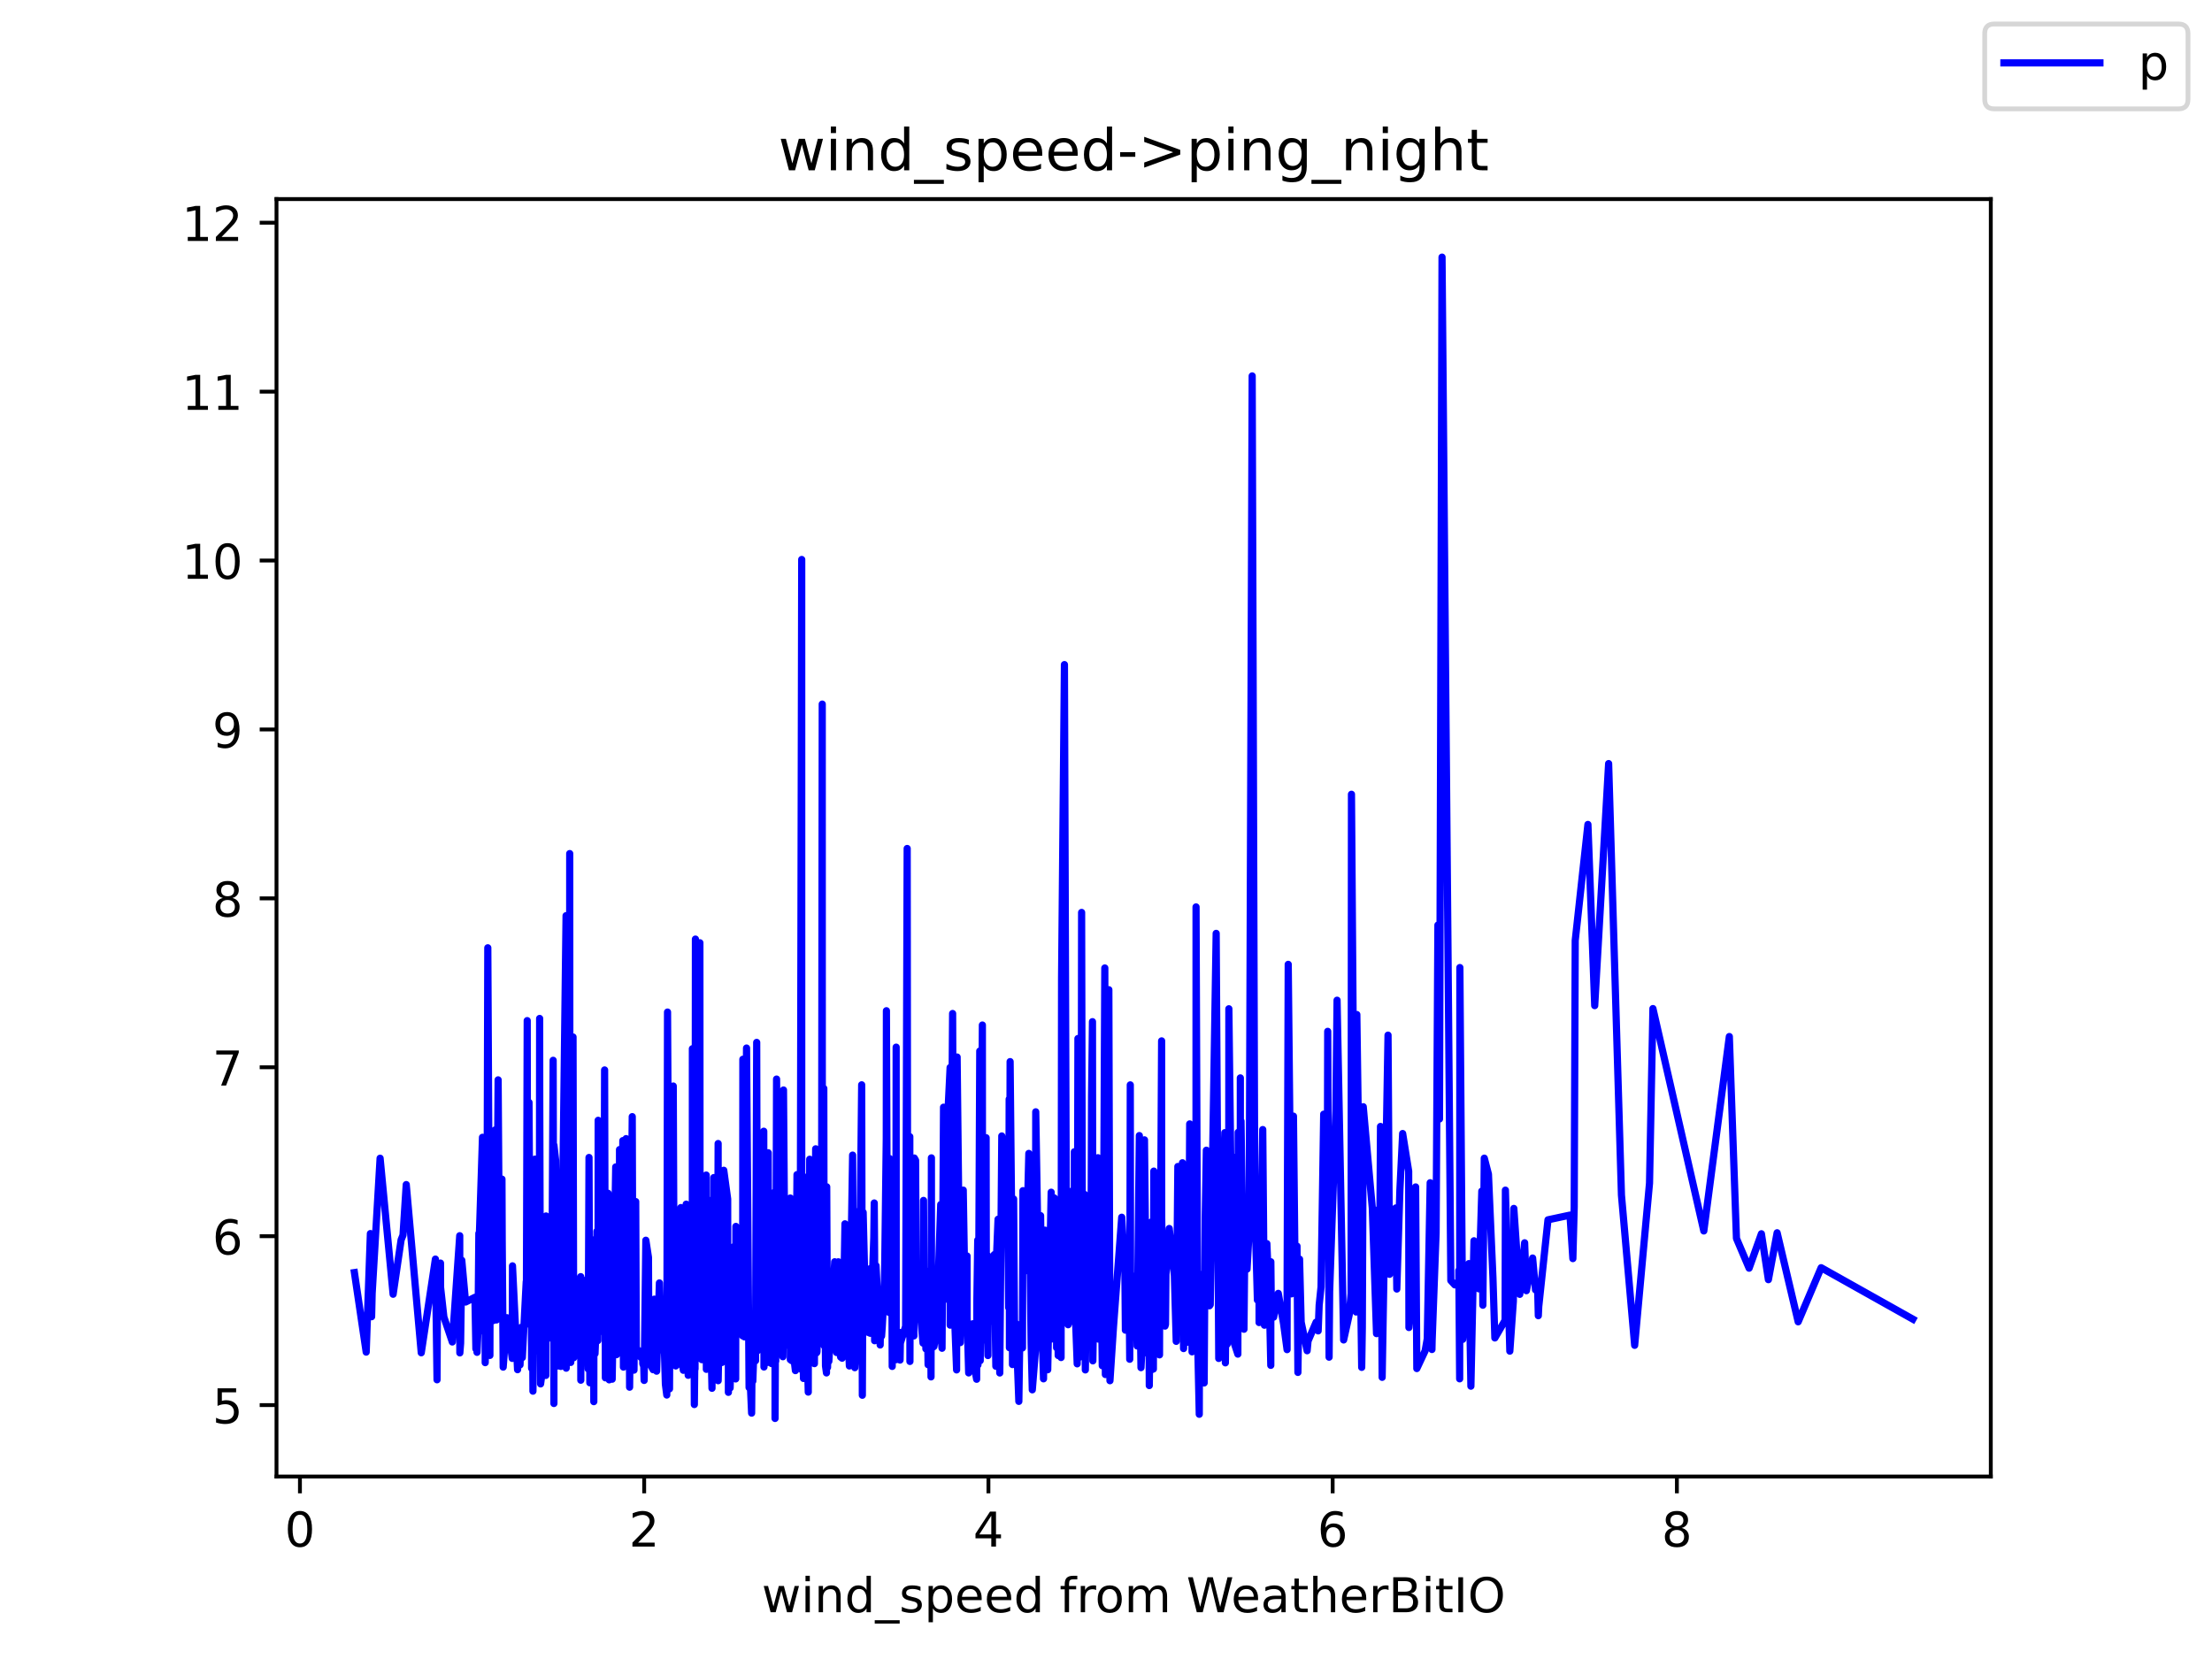 <?xml version="1.0" encoding="utf-8" standalone="no"?>
<!DOCTYPE svg PUBLIC "-//W3C//DTD SVG 1.1//EN"
  "http://www.w3.org/Graphics/SVG/1.1/DTD/svg11.dtd">
<!-- Created with matplotlib (https://matplotlib.org/) -->
<svg height="345.6pt" version="1.1" viewBox="0 0 460.8 345.6" width="460.8pt" xmlns="http://www.w3.org/2000/svg" xmlns:xlink="http://www.w3.org/1999/xlink">
 <defs>
  <style type="text/css">*{stroke-linecap:butt;stroke-linejoin:round;}</style>
 </defs>
 <g id="figure_1">
  <g id="patch_1">
   <path d="M 0 345.6 
L 460.8 345.6 
L 460.8 0 
L 0 0 
z
" style="fill:#ffffff;"/>
  </g>
  <g id="axes_1">
   <g id="patch_2">
    <path d="M 57.6 307.584 
L 414.72 307.584 
L 414.72 41.472 
L 57.6 41.472 
z
" style="fill:#ffffff;"/>
   </g>
   <g id="matplotlib.axis_1">
    <g id="xtick_1">
     <g id="line2d_1">
      <defs>
       <path d="M 0 0 
L 0 3.5 
" id="m745a7c4b8a" style="stroke:#000000;stroke-width:0.8;"/>
      </defs>
      <g>
       <use style="stroke:#000000;stroke-width:0.8;" x="62.483" xlink:href="#m745a7c4b8a" y="307.584"/>
      </g>
     </g>
     <g id="text_1">
      <!-- 0 -->
      <g transform="translate(59.302 322.182)scale(0.1 -0.1)">
       <defs>
        <path d="M 31.781 66.406 
Q 24.172 66.406 20.328 58.906 
Q 16.5 51.422 16.5 36.375 
Q 16.5 21.391 20.328 13.891 
Q 24.172 6.391 31.781 6.391 
Q 39.453 6.391 43.281 13.891 
Q 47.125 21.391 47.125 36.375 
Q 47.125 51.422 43.281 58.906 
Q 39.453 66.406 31.781 66.406 
z
M 31.781 74.219 
Q 44.047 74.219 50.516 64.516 
Q 56.984 54.828 56.984 36.375 
Q 56.984 17.969 50.516 8.266 
Q 44.047 -1.422 31.781 -1.422 
Q 19.531 -1.422 13.062 8.266 
Q 6.594 17.969 6.594 36.375 
Q 6.594 54.828 13.062 64.516 
Q 19.531 74.219 31.781 74.219 
z
" id="DejaVuSans-48"/>
       </defs>
       <use xlink:href="#DejaVuSans-48"/>
      </g>
     </g>
    </g>
    <g id="xtick_2">
     <g id="line2d_2">
      <g>
       <use style="stroke:#000000;stroke-width:0.8;" x="134.194" xlink:href="#m745a7c4b8a" y="307.584"/>
      </g>
     </g>
     <g id="text_2">
      <!-- 2 -->
      <g transform="translate(131.013 322.182)scale(0.1 -0.1)">
       <defs>
        <path d="M 19.188 8.297 
L 53.609 8.297 
L 53.609 0 
L 7.328 0 
L 7.328 8.297 
Q 12.938 14.109 22.625 23.891 
Q 32.328 33.688 34.812 36.531 
Q 39.547 41.844 41.422 45.531 
Q 43.312 49.219 43.312 52.781 
Q 43.312 58.594 39.234 62.25 
Q 35.156 65.922 28.609 65.922 
Q 23.969 65.922 18.812 64.312 
Q 13.672 62.703 7.812 59.422 
L 7.812 69.391 
Q 13.766 71.781 18.938 73 
Q 24.125 74.219 28.422 74.219 
Q 39.75 74.219 46.484 68.547 
Q 53.219 62.891 53.219 53.422 
Q 53.219 48.922 51.531 44.891 
Q 49.859 40.875 45.406 35.406 
Q 44.188 33.984 37.641 27.219 
Q 31.109 20.453 19.188 8.297 
z
" id="DejaVuSans-50"/>
       </defs>
       <use xlink:href="#DejaVuSans-50"/>
      </g>
     </g>
    </g>
    <g id="xtick_3">
     <g id="line2d_3">
      <g>
       <use style="stroke:#000000;stroke-width:0.8;" x="205.906" xlink:href="#m745a7c4b8a" y="307.584"/>
      </g>
     </g>
     <g id="text_3">
      <!-- 4 -->
      <g transform="translate(202.724 322.182)scale(0.1 -0.1)">
       <defs>
        <path d="M 37.797 64.312 
L 12.891 25.391 
L 37.797 25.391 
z
M 35.203 72.906 
L 47.609 72.906 
L 47.609 25.391 
L 58.016 25.391 
L 58.016 17.188 
L 47.609 17.188 
L 47.609 0 
L 37.797 0 
L 37.797 17.188 
L 4.891 17.188 
L 4.891 26.703 
z
" id="DejaVuSans-52"/>
       </defs>
       <use xlink:href="#DejaVuSans-52"/>
      </g>
     </g>
    </g>
    <g id="xtick_4">
     <g id="line2d_4">
      <g>
       <use style="stroke:#000000;stroke-width:0.8;" x="277.617" xlink:href="#m745a7c4b8a" y="307.584"/>
      </g>
     </g>
     <g id="text_4">
      <!-- 6 -->
      <g transform="translate(274.436 322.182)scale(0.1 -0.1)">
       <defs>
        <path d="M 33.016 40.375 
Q 26.375 40.375 22.484 35.828 
Q 18.609 31.297 18.609 23.391 
Q 18.609 15.531 22.484 10.953 
Q 26.375 6.391 33.016 6.391 
Q 39.656 6.391 43.531 10.953 
Q 47.406 15.531 47.406 23.391 
Q 47.406 31.297 43.531 35.828 
Q 39.656 40.375 33.016 40.375 
z
M 52.594 71.297 
L 52.594 62.312 
Q 48.875 64.062 45.094 64.984 
Q 41.312 65.922 37.594 65.922 
Q 27.828 65.922 22.672 59.328 
Q 17.531 52.734 16.797 39.406 
Q 19.672 43.656 24.016 45.922 
Q 28.375 48.188 33.594 48.188 
Q 44.578 48.188 50.953 41.516 
Q 57.328 34.859 57.328 23.391 
Q 57.328 12.156 50.688 5.359 
Q 44.047 -1.422 33.016 -1.422 
Q 20.359 -1.422 13.672 8.266 
Q 6.984 17.969 6.984 36.375 
Q 6.984 53.656 15.188 63.938 
Q 23.391 74.219 37.203 74.219 
Q 40.922 74.219 44.703 73.484 
Q 48.484 72.75 52.594 71.297 
z
" id="DejaVuSans-54"/>
       </defs>
       <use xlink:href="#DejaVuSans-54"/>
      </g>
     </g>
    </g>
    <g id="xtick_5">
     <g id="line2d_5">
      <g>
       <use style="stroke:#000000;stroke-width:0.8;" x="349.328" xlink:href="#m745a7c4b8a" y="307.584"/>
      </g>
     </g>
     <g id="text_5">
      <!-- 8 -->
      <g transform="translate(346.147 322.182)scale(0.1 -0.1)">
       <defs>
        <path d="M 31.781 34.625 
Q 24.75 34.625 20.719 30.859 
Q 16.703 27.094 16.703 20.516 
Q 16.703 13.922 20.719 10.156 
Q 24.75 6.391 31.781 6.391 
Q 38.812 6.391 42.859 10.172 
Q 46.922 13.969 46.922 20.516 
Q 46.922 27.094 42.891 30.859 
Q 38.875 34.625 31.781 34.625 
z
M 21.922 38.812 
Q 15.578 40.375 12.031 44.719 
Q 8.5 49.078 8.5 55.328 
Q 8.5 64.062 14.719 69.141 
Q 20.953 74.219 31.781 74.219 
Q 42.672 74.219 48.875 69.141 
Q 55.078 64.062 55.078 55.328 
Q 55.078 49.078 51.531 44.719 
Q 48 40.375 41.703 38.812 
Q 48.828 37.156 52.797 32.312 
Q 56.781 27.484 56.781 20.516 
Q 56.781 9.906 50.312 4.234 
Q 43.844 -1.422 31.781 -1.422 
Q 19.734 -1.422 13.25 4.234 
Q 6.781 9.906 6.781 20.516 
Q 6.781 27.484 10.781 32.312 
Q 14.797 37.156 21.922 38.812 
z
M 18.312 54.391 
Q 18.312 48.734 21.844 45.562 
Q 25.391 42.391 31.781 42.391 
Q 38.141 42.391 41.719 45.562 
Q 45.312 48.734 45.312 54.391 
Q 45.312 60.062 41.719 63.234 
Q 38.141 66.406 31.781 66.406 
Q 25.391 66.406 21.844 63.234 
Q 18.312 60.062 18.312 54.391 
z
" id="DejaVuSans-56"/>
       </defs>
       <use xlink:href="#DejaVuSans-56"/>
      </g>
     </g>
    </g>
    <g id="text_6">
     <!-- wind_speed from WeatherBitIO -->
     <g transform="translate(158.68 335.861)scale(0.1 -0.1)">
      <defs>
       <path d="M 4.203 54.688 
L 13.188 54.688 
L 24.422 12.016 
L 35.594 54.688 
L 46.188 54.688 
L 57.422 12.016 
L 68.609 54.688 
L 77.594 54.688 
L 63.281 0 
L 52.688 0 
L 40.922 44.828 
L 29.109 0 
L 18.5 0 
z
" id="DejaVuSans-119"/>
       <path d="M 9.422 54.688 
L 18.406 54.688 
L 18.406 0 
L 9.422 0 
z
M 9.422 75.984 
L 18.406 75.984 
L 18.406 64.594 
L 9.422 64.594 
z
" id="DejaVuSans-105"/>
       <path d="M 54.891 33.016 
L 54.891 0 
L 45.906 0 
L 45.906 32.719 
Q 45.906 40.484 42.875 44.328 
Q 39.844 48.188 33.797 48.188 
Q 26.516 48.188 22.312 43.547 
Q 18.109 38.922 18.109 30.906 
L 18.109 0 
L 9.078 0 
L 9.078 54.688 
L 18.109 54.688 
L 18.109 46.188 
Q 21.344 51.125 25.703 53.562 
Q 30.078 56 35.797 56 
Q 45.219 56 50.047 50.172 
Q 54.891 44.344 54.891 33.016 
z
" id="DejaVuSans-110"/>
       <path d="M 45.406 46.391 
L 45.406 75.984 
L 54.391 75.984 
L 54.391 0 
L 45.406 0 
L 45.406 8.203 
Q 42.578 3.328 38.25 0.953 
Q 33.938 -1.422 27.875 -1.422 
Q 17.969 -1.422 11.734 6.484 
Q 5.516 14.406 5.516 27.297 
Q 5.516 40.188 11.734 48.094 
Q 17.969 56 27.875 56 
Q 33.938 56 38.25 53.625 
Q 42.578 51.266 45.406 46.391 
z
M 14.797 27.297 
Q 14.797 17.391 18.875 11.75 
Q 22.953 6.109 30.078 6.109 
Q 37.203 6.109 41.297 11.75 
Q 45.406 17.391 45.406 27.297 
Q 45.406 37.203 41.297 42.844 
Q 37.203 48.484 30.078 48.484 
Q 22.953 48.484 18.875 42.844 
Q 14.797 37.203 14.797 27.297 
z
" id="DejaVuSans-100"/>
       <path d="M 50.984 -16.609 
L 50.984 -23.578 
L -0.984 -23.578 
L -0.984 -16.609 
z
" id="DejaVuSans-95"/>
       <path d="M 44.281 53.078 
L 44.281 44.578 
Q 40.484 46.531 36.375 47.5 
Q 32.281 48.484 27.875 48.484 
Q 21.188 48.484 17.844 46.438 
Q 14.5 44.391 14.5 40.281 
Q 14.5 37.156 16.891 35.375 
Q 19.281 33.594 26.516 31.984 
L 29.594 31.297 
Q 39.156 29.25 43.188 25.516 
Q 47.219 21.781 47.219 15.094 
Q 47.219 7.469 41.188 3.016 
Q 35.156 -1.422 24.609 -1.422 
Q 20.219 -1.422 15.453 -0.562 
Q 10.688 0.297 5.422 2 
L 5.422 11.281 
Q 10.406 8.688 15.234 7.391 
Q 20.062 6.109 24.812 6.109 
Q 31.156 6.109 34.562 8.281 
Q 37.984 10.453 37.984 14.406 
Q 37.984 18.062 35.516 20.016 
Q 33.062 21.969 24.703 23.781 
L 21.578 24.516 
Q 13.234 26.266 9.516 29.906 
Q 5.812 33.547 5.812 39.891 
Q 5.812 47.609 11.281 51.797 
Q 16.75 56 26.812 56 
Q 31.781 56 36.172 55.266 
Q 40.578 54.547 44.281 53.078 
z
" id="DejaVuSans-115"/>
       <path d="M 18.109 8.203 
L 18.109 -20.797 
L 9.078 -20.797 
L 9.078 54.688 
L 18.109 54.688 
L 18.109 46.391 
Q 20.953 51.266 25.266 53.625 
Q 29.594 56 35.594 56 
Q 45.562 56 51.781 48.094 
Q 58.016 40.188 58.016 27.297 
Q 58.016 14.406 51.781 6.484 
Q 45.562 -1.422 35.594 -1.422 
Q 29.594 -1.422 25.266 0.953 
Q 20.953 3.328 18.109 8.203 
z
M 48.688 27.297 
Q 48.688 37.203 44.609 42.844 
Q 40.531 48.484 33.406 48.484 
Q 26.266 48.484 22.188 42.844 
Q 18.109 37.203 18.109 27.297 
Q 18.109 17.391 22.188 11.75 
Q 26.266 6.109 33.406 6.109 
Q 40.531 6.109 44.609 11.75 
Q 48.688 17.391 48.688 27.297 
z
" id="DejaVuSans-112"/>
       <path d="M 56.203 29.594 
L 56.203 25.203 
L 14.891 25.203 
Q 15.484 15.922 20.484 11.062 
Q 25.484 6.203 34.422 6.203 
Q 39.594 6.203 44.453 7.469 
Q 49.312 8.734 54.109 11.281 
L 54.109 2.781 
Q 49.266 0.734 44.188 -0.344 
Q 39.109 -1.422 33.891 -1.422 
Q 20.797 -1.422 13.156 6.188 
Q 5.516 13.812 5.516 26.812 
Q 5.516 40.234 12.766 48.109 
Q 20.016 56 32.328 56 
Q 43.359 56 49.781 48.891 
Q 56.203 41.797 56.203 29.594 
z
M 47.219 32.234 
Q 47.125 39.594 43.094 43.984 
Q 39.062 48.391 32.422 48.391 
Q 24.906 48.391 20.391 44.141 
Q 15.875 39.891 15.188 32.172 
z
" id="DejaVuSans-101"/>
       <path id="DejaVuSans-32"/>
       <path d="M 37.109 75.984 
L 37.109 68.5 
L 28.516 68.5 
Q 23.688 68.5 21.797 66.547 
Q 19.922 64.594 19.922 59.516 
L 19.922 54.688 
L 34.719 54.688 
L 34.719 47.703 
L 19.922 47.703 
L 19.922 0 
L 10.891 0 
L 10.891 47.703 
L 2.297 47.703 
L 2.297 54.688 
L 10.891 54.688 
L 10.891 58.5 
Q 10.891 67.625 15.141 71.797 
Q 19.391 75.984 28.609 75.984 
z
" id="DejaVuSans-102"/>
       <path d="M 41.109 46.297 
Q 39.594 47.172 37.812 47.578 
Q 36.031 48 33.891 48 
Q 26.266 48 22.188 43.047 
Q 18.109 38.094 18.109 28.812 
L 18.109 0 
L 9.078 0 
L 9.078 54.688 
L 18.109 54.688 
L 18.109 46.188 
Q 20.953 51.172 25.484 53.578 
Q 30.031 56 36.531 56 
Q 37.453 56 38.578 55.875 
Q 39.703 55.766 41.062 55.516 
z
" id="DejaVuSans-114"/>
       <path d="M 30.609 48.391 
Q 23.391 48.391 19.188 42.75 
Q 14.984 37.109 14.984 27.297 
Q 14.984 17.484 19.156 11.844 
Q 23.344 6.203 30.609 6.203 
Q 37.797 6.203 41.984 11.859 
Q 46.188 17.531 46.188 27.297 
Q 46.188 37.016 41.984 42.703 
Q 37.797 48.391 30.609 48.391 
z
M 30.609 56 
Q 42.328 56 49.016 48.375 
Q 55.719 40.766 55.719 27.297 
Q 55.719 13.875 49.016 6.219 
Q 42.328 -1.422 30.609 -1.422 
Q 18.844 -1.422 12.172 6.219 
Q 5.516 13.875 5.516 27.297 
Q 5.516 40.766 12.172 48.375 
Q 18.844 56 30.609 56 
z
" id="DejaVuSans-111"/>
       <path d="M 52 44.188 
Q 55.375 50.25 60.062 53.125 
Q 64.75 56 71.094 56 
Q 79.641 56 84.281 50.016 
Q 88.922 44.047 88.922 33.016 
L 88.922 0 
L 79.891 0 
L 79.891 32.719 
Q 79.891 40.578 77.094 44.375 
Q 74.312 48.188 68.609 48.188 
Q 61.625 48.188 57.562 43.547 
Q 53.516 38.922 53.516 30.906 
L 53.516 0 
L 44.484 0 
L 44.484 32.719 
Q 44.484 40.625 41.703 44.406 
Q 38.922 48.188 33.109 48.188 
Q 26.219 48.188 22.156 43.531 
Q 18.109 38.875 18.109 30.906 
L 18.109 0 
L 9.078 0 
L 9.078 54.688 
L 18.109 54.688 
L 18.109 46.188 
Q 21.188 51.219 25.484 53.609 
Q 29.781 56 35.688 56 
Q 41.656 56 45.828 52.969 
Q 50 49.953 52 44.188 
z
" id="DejaVuSans-109"/>
       <path d="M 3.328 72.906 
L 13.281 72.906 
L 28.609 11.281 
L 43.891 72.906 
L 54.984 72.906 
L 70.312 11.281 
L 85.594 72.906 
L 95.609 72.906 
L 77.297 0 
L 64.891 0 
L 49.516 63.281 
L 33.984 0 
L 21.578 0 
z
" id="DejaVuSans-87"/>
       <path d="M 34.281 27.484 
Q 23.391 27.484 19.188 25 
Q 14.984 22.516 14.984 16.5 
Q 14.984 11.719 18.141 8.906 
Q 21.297 6.109 26.703 6.109 
Q 34.188 6.109 38.703 11.406 
Q 43.219 16.703 43.219 25.484 
L 43.219 27.484 
z
M 52.203 31.203 
L 52.203 0 
L 43.219 0 
L 43.219 8.297 
Q 40.141 3.328 35.547 0.953 
Q 30.953 -1.422 24.312 -1.422 
Q 15.922 -1.422 10.953 3.297 
Q 6 8.016 6 15.922 
Q 6 25.141 12.172 29.828 
Q 18.359 34.516 30.609 34.516 
L 43.219 34.516 
L 43.219 35.406 
Q 43.219 41.609 39.141 45 
Q 35.062 48.391 27.688 48.391 
Q 23 48.391 18.547 47.266 
Q 14.109 46.141 10.016 43.891 
L 10.016 52.203 
Q 14.938 54.109 19.578 55.047 
Q 24.219 56 28.609 56 
Q 40.484 56 46.344 49.844 
Q 52.203 43.703 52.203 31.203 
z
" id="DejaVuSans-97"/>
       <path d="M 18.312 70.219 
L 18.312 54.688 
L 36.812 54.688 
L 36.812 47.703 
L 18.312 47.703 
L 18.312 18.016 
Q 18.312 11.328 20.141 9.422 
Q 21.969 7.516 27.594 7.516 
L 36.812 7.516 
L 36.812 0 
L 27.594 0 
Q 17.188 0 13.234 3.875 
Q 9.281 7.766 9.281 18.016 
L 9.281 47.703 
L 2.688 47.703 
L 2.688 54.688 
L 9.281 54.688 
L 9.281 70.219 
z
" id="DejaVuSans-116"/>
       <path d="M 54.891 33.016 
L 54.891 0 
L 45.906 0 
L 45.906 32.719 
Q 45.906 40.484 42.875 44.328 
Q 39.844 48.188 33.797 48.188 
Q 26.516 48.188 22.312 43.547 
Q 18.109 38.922 18.109 30.906 
L 18.109 0 
L 9.078 0 
L 9.078 75.984 
L 18.109 75.984 
L 18.109 46.188 
Q 21.344 51.125 25.703 53.562 
Q 30.078 56 35.797 56 
Q 45.219 56 50.047 50.172 
Q 54.891 44.344 54.891 33.016 
z
" id="DejaVuSans-104"/>
       <path d="M 19.672 34.812 
L 19.672 8.109 
L 35.5 8.109 
Q 43.453 8.109 47.281 11.406 
Q 51.125 14.703 51.125 21.484 
Q 51.125 28.328 47.281 31.562 
Q 43.453 34.812 35.5 34.812 
z
M 19.672 64.797 
L 19.672 42.828 
L 34.281 42.828 
Q 41.5 42.828 45.031 45.531 
Q 48.578 48.25 48.578 53.812 
Q 48.578 59.328 45.031 62.062 
Q 41.5 64.797 34.281 64.797 
z
M 9.812 72.906 
L 35.016 72.906 
Q 46.297 72.906 52.391 68.219 
Q 58.5 63.531 58.5 54.891 
Q 58.5 48.188 55.375 44.234 
Q 52.25 40.281 46.188 39.312 
Q 53.469 37.75 57.5 32.781 
Q 61.531 27.828 61.531 20.406 
Q 61.531 10.641 54.891 5.312 
Q 48.25 0 35.984 0 
L 9.812 0 
z
" id="DejaVuSans-66"/>
       <path d="M 9.812 72.906 
L 19.672 72.906 
L 19.672 0 
L 9.812 0 
z
" id="DejaVuSans-73"/>
       <path d="M 39.406 66.219 
Q 28.656 66.219 22.328 58.203 
Q 16.016 50.203 16.016 36.375 
Q 16.016 22.609 22.328 14.594 
Q 28.656 6.594 39.406 6.594 
Q 50.141 6.594 56.422 14.594 
Q 62.703 22.609 62.703 36.375 
Q 62.703 50.203 56.422 58.203 
Q 50.141 66.219 39.406 66.219 
z
M 39.406 74.219 
Q 54.734 74.219 63.906 63.938 
Q 73.094 53.656 73.094 36.375 
Q 73.094 19.141 63.906 8.859 
Q 54.734 -1.422 39.406 -1.422 
Q 24.031 -1.422 14.812 8.828 
Q 5.609 19.094 5.609 36.375 
Q 5.609 53.656 14.812 63.938 
Q 24.031 74.219 39.406 74.219 
z
" id="DejaVuSans-79"/>
      </defs>
      <use xlink:href="#DejaVuSans-119"/>
      <use x="81.787" xlink:href="#DejaVuSans-105"/>
      <use x="109.57" xlink:href="#DejaVuSans-110"/>
      <use x="172.949" xlink:href="#DejaVuSans-100"/>
      <use x="236.426" xlink:href="#DejaVuSans-95"/>
      <use x="286.426" xlink:href="#DejaVuSans-115"/>
      <use x="338.525" xlink:href="#DejaVuSans-112"/>
      <use x="402.002" xlink:href="#DejaVuSans-101"/>
      <use x="463.525" xlink:href="#DejaVuSans-101"/>
      <use x="525.049" xlink:href="#DejaVuSans-100"/>
      <use x="588.525" xlink:href="#DejaVuSans-32"/>
      <use x="620.312" xlink:href="#DejaVuSans-102"/>
      <use x="655.518" xlink:href="#DejaVuSans-114"/>
      <use x="694.381" xlink:href="#DejaVuSans-111"/>
      <use x="755.562" xlink:href="#DejaVuSans-109"/>
      <use x="852.975" xlink:href="#DejaVuSans-32"/>
      <use x="884.762" xlink:href="#DejaVuSans-87"/>
      <use x="977.764" xlink:href="#DejaVuSans-101"/>
      <use x="1039.287" xlink:href="#DejaVuSans-97"/>
      <use x="1100.566" xlink:href="#DejaVuSans-116"/>
      <use x="1139.775" xlink:href="#DejaVuSans-104"/>
      <use x="1203.154" xlink:href="#DejaVuSans-101"/>
      <use x="1264.678" xlink:href="#DejaVuSans-114"/>
      <use x="1305.791" xlink:href="#DejaVuSans-66"/>
      <use x="1374.395" xlink:href="#DejaVuSans-105"/>
      <use x="1402.178" xlink:href="#DejaVuSans-116"/>
      <use x="1441.387" xlink:href="#DejaVuSans-73"/>
      <use x="1470.879" xlink:href="#DejaVuSans-79"/>
     </g>
    </g>
   </g>
   <g id="matplotlib.axis_2">
    <g id="ytick_1">
     <g id="line2d_6">
      <defs>
       <path d="M 0 0 
L -3.5 0 
" id="m24f9813ff7" style="stroke:#000000;stroke-width:0.8;"/>
      </defs>
      <g>
       <use style="stroke:#000000;stroke-width:0.8;" x="57.6" xlink:href="#m24f9813ff7" y="292.708"/>
      </g>
     </g>
     <g id="text_7">
      <!-- 5 -->
      <g transform="translate(44.237 296.507)scale(0.1 -0.1)">
       <defs>
        <path d="M 10.797 72.906 
L 49.516 72.906 
L 49.516 64.594 
L 19.828 64.594 
L 19.828 46.734 
Q 21.969 47.469 24.109 47.828 
Q 26.266 48.188 28.422 48.188 
Q 40.625 48.188 47.75 41.5 
Q 54.891 34.812 54.891 23.391 
Q 54.891 11.625 47.562 5.094 
Q 40.234 -1.422 26.906 -1.422 
Q 22.312 -1.422 17.547 -0.641 
Q 12.797 0.141 7.719 1.703 
L 7.719 11.625 
Q 12.109 9.234 16.797 8.062 
Q 21.484 6.891 26.703 6.891 
Q 35.156 6.891 40.078 11.328 
Q 45.016 15.766 45.016 23.391 
Q 45.016 31 40.078 35.438 
Q 35.156 39.891 26.703 39.891 
Q 22.75 39.891 18.812 39.016 
Q 14.891 38.141 10.797 36.281 
z
" id="DejaVuSans-53"/>
       </defs>
       <use xlink:href="#DejaVuSans-53"/>
      </g>
     </g>
    </g>
    <g id="ytick_2">
     <g id="line2d_7">
      <g>
       <use style="stroke:#000000;stroke-width:0.8;" x="57.6" xlink:href="#m24f9813ff7" y="257.52"/>
      </g>
     </g>
     <g id="text_8">
      <!-- 6 -->
      <g transform="translate(44.237 261.32)scale(0.1 -0.1)">
       <use xlink:href="#DejaVuSans-54"/>
      </g>
     </g>
    </g>
    <g id="ytick_3">
     <g id="line2d_8">
      <g>
       <use style="stroke:#000000;stroke-width:0.8;" x="57.6" xlink:href="#m24f9813ff7" y="222.332"/>
      </g>
     </g>
     <g id="text_9">
      <!-- 7 -->
      <g transform="translate(44.237 226.132)scale(0.1 -0.1)">
       <defs>
        <path d="M 8.203 72.906 
L 55.078 72.906 
L 55.078 68.703 
L 28.609 0 
L 18.312 0 
L 43.219 64.594 
L 8.203 64.594 
z
" id="DejaVuSans-55"/>
       </defs>
       <use xlink:href="#DejaVuSans-55"/>
      </g>
     </g>
    </g>
    <g id="ytick_4">
     <g id="line2d_9">
      <g>
       <use style="stroke:#000000;stroke-width:0.8;" x="57.6" xlink:href="#m24f9813ff7" y="187.145"/>
      </g>
     </g>
     <g id="text_10">
      <!-- 8 -->
      <g transform="translate(44.237 190.944)scale(0.1 -0.1)">
       <use xlink:href="#DejaVuSans-56"/>
      </g>
     </g>
    </g>
    <g id="ytick_5">
     <g id="line2d_10">
      <g>
       <use style="stroke:#000000;stroke-width:0.8;" x="57.6" xlink:href="#m24f9813ff7" y="151.957"/>
      </g>
     </g>
     <g id="text_11">
      <!-- 9 -->
      <g transform="translate(44.237 155.756)scale(0.1 -0.1)">
       <defs>
        <path d="M 10.984 1.516 
L 10.984 10.5 
Q 14.703 8.734 18.5 7.812 
Q 22.312 6.891 25.984 6.891 
Q 35.75 6.891 40.891 13.453 
Q 46.047 20.016 46.781 33.406 
Q 43.953 29.203 39.594 26.953 
Q 35.25 24.703 29.984 24.703 
Q 19.047 24.703 12.672 31.312 
Q 6.297 37.938 6.297 49.422 
Q 6.297 60.641 12.938 67.422 
Q 19.578 74.219 30.609 74.219 
Q 43.266 74.219 49.922 64.516 
Q 56.594 54.828 56.594 36.375 
Q 56.594 19.141 48.406 8.859 
Q 40.234 -1.422 26.422 -1.422 
Q 22.703 -1.422 18.891 -0.688 
Q 15.094 0.047 10.984 1.516 
z
M 30.609 32.422 
Q 37.25 32.422 41.125 36.953 
Q 45.016 41.5 45.016 49.422 
Q 45.016 57.281 41.125 61.844 
Q 37.25 66.406 30.609 66.406 
Q 23.969 66.406 20.094 61.844 
Q 16.219 57.281 16.219 49.422 
Q 16.219 41.5 20.094 36.953 
Q 23.969 32.422 30.609 32.422 
z
" id="DejaVuSans-57"/>
       </defs>
       <use xlink:href="#DejaVuSans-57"/>
      </g>
     </g>
    </g>
    <g id="ytick_6">
     <g id="line2d_11">
      <g>
       <use style="stroke:#000000;stroke-width:0.8;" x="57.6" xlink:href="#m24f9813ff7" y="116.769"/>
      </g>
     </g>
     <g id="text_12">
      <!-- 10 -->
      <g transform="translate(37.875 120.568)scale(0.1 -0.1)">
       <defs>
        <path d="M 12.406 8.297 
L 28.516 8.297 
L 28.516 63.922 
L 10.984 60.406 
L 10.984 69.391 
L 28.422 72.906 
L 38.281 72.906 
L 38.281 8.297 
L 54.391 8.297 
L 54.391 0 
L 12.406 0 
z
" id="DejaVuSans-49"/>
       </defs>
       <use xlink:href="#DejaVuSans-49"/>
       <use x="63.623" xlink:href="#DejaVuSans-48"/>
      </g>
     </g>
    </g>
    <g id="ytick_7">
     <g id="line2d_12">
      <g>
       <use style="stroke:#000000;stroke-width:0.8;" x="57.6" xlink:href="#m24f9813ff7" y="81.581"/>
      </g>
     </g>
     <g id="text_13">
      <!-- 11 -->
      <g transform="translate(37.875 85.38)scale(0.1 -0.1)">
       <use xlink:href="#DejaVuSans-49"/>
       <use x="63.623" xlink:href="#DejaVuSans-49"/>
      </g>
     </g>
    </g>
    <g id="ytick_8">
     <g id="line2d_13">
      <g>
       <use style="stroke:#000000;stroke-width:0.8;" x="57.6" xlink:href="#m24f9813ff7" y="46.393"/>
      </g>
     </g>
     <g id="text_14">
      <!-- 12 -->
      <g transform="translate(37.875 50.192)scale(0.1 -0.1)">
       <use xlink:href="#DejaVuSans-49"/>
       <use x="63.623" xlink:href="#DejaVuSans-50"/>
      </g>
     </g>
    </g>
   </g>
   <g id="line2d_14">
    <path clip-path="url(#p8cf7897910)" d="M 73.833 265.106 
L 76.284 281.669 
L 77.159 256.975 
L 77.413 274.295 
L 77.527 269.427 
L 79.182 241.281 
L 81.893 269.616 
L 83.558 258.283 
L 83.953 257.303 
L 84.628 246.77 
L 87.755 281.809 
L 90.702 262.29 
L 91.043 287.433 
L 91.138 266.957 
L 91.764 263.124 
L 91.781 268.176 
L 92.467 274.351 
L 94.226 279.56 
L 95.77 257.421 
L 95.794 281.83 
L 95.952 279.826 
L 96.198 262.535 
L 96.985 271.24 
L 98.938 270.252 
L 99.135 280.991 
L 99.293 276.321 
L 99.373 281.712 
L 99.573 277.142 
L 99.754 256.93 
L 99.807 277.41 
L 99.822 258.453 
L 100.51 236.922 
L 100.804 275.403 
L 101.075 277.106 
L 101.078 283.864 
L 101.382 264.731 
L 101.418 268.397 
L 101.618 197.443 
L 102.053 282.357 
L 102.105 263.144 
L 102.775 275.098 
L 103.151 235.384 
L 103.413 274.973 
L 103.768 224.957 
L 103.941 249.818 
L 104.53 264.875 
L 104.568 245.633 
L 104.619 258.491 
L 104.822 284.795 
L 105.605 274.498 
L 106.708 282.979 
L 106.761 263.702 
L 107.818 285.33 
L 108.212 278.463 
L 108.331 284.33 
L 108.587 276.512 
L 108.809 282.809 
L 109.621 267 
L 109.647 274.434 
L 109.829 212.612 
L 109.914 275.795 
L 110.2 229.654 
L 110.46 271.537 
L 110.595 247.187 
L 110.747 285.043 
L 110.85 283.243 
L 110.914 267.575 
L 111.022 289.805 
L 111.439 241.472 
L 112.351 281.585 
L 112.417 212.163 
L 112.437 229.554 
L 112.614 288.292 
L 113.352 283.06 
L 113.454 255.662 
L 113.71 286.527 
L 113.754 253.309 
L 114.118 278.85 
L 114.283 257.371 
L 114.405 276.385 
L 114.612 274.96 
L 114.944 271.73 
L 115.232 220.881 
L 115.39 292.374 
L 115.392 238.55 
L 115.756 241.743 
L 115.935 255.828 
L 116.174 283.465 
L 116.198 273.179 
L 116.332 284.559 
L 116.351 260.668 
L 116.824 284.653 
L 116.994 267.566 
L 117.922 190.753 
L 117.951 285.017 
L 118.185 232.064 
L 118.374 271.719 
L 118.565 278.637 
L 118.656 257.847 
L 118.683 177.814 
L 118.726 280.252 
L 118.892 283.82 
L 118.896 282.776 
L 118.943 260.969 
L 119.374 216.022 
L 119.516 282.841 
L 119.721 281.627 
L 119.871 273.103 
L 120.977 265.948 
L 120.994 287.521 
L 120.995 280.656 
L 121.438 272.732 
L 121.886 270.857 
L 122.075 266.687 
L 122.118 271.73 
L 122.517 285.166 
L 122.702 241.123 
L 122.874 288.063 
L 122.881 257.872 
L 123.492 278.407 
L 123.669 265.018 
L 123.701 291.987 
L 123.73 269.135 
L 123.952 281.999 
L 124.098 278.464 
L 124.219 272.821 
L 124.357 256.494 
L 124.539 279.275 
L 124.577 275.22 
L 124.612 233.381 
L 125.244 235.857 
L 125.786 277.51 
L 125.95 222.893 
L 126.111 287.025 
L 126.602 284.65 
L 126.682 248.588 
L 126.911 287.448 
L 126.961 282.615 
L 127.314 276.519 
L 127.383 286.431 
L 127.407 278.879 
L 127.526 287.314 
L 128.265 243.093 
L 128.436 282.198 
L 128.633 261.119 
L 128.668 275.059 
L 129.013 281.199 
L 129.058 239.481 
L 129.062 279.296 
L 129.575 273.555 
L 129.746 237.611 
L 129.874 284.791 
L 130.211 263.221 
L 130.426 237.196 
L 130.623 279.442 
L 130.718 261.644 
L 130.738 284.204 
L 130.756 257.045 
L 131.023 244.477 
L 131.157 288.978 
L 131.709 232.619 
L 131.847 278.821 
L 131.956 253.222 
L 132.072 285.424 
L 132.432 250.31 
L 132.557 280.686 
L 133.507 282.764 
L 133.876 281.36 
L 133.907 284.122 
L 134.107 284.606 
L 134.187 287.568 
L 134.542 258.365 
L 135.088 261.931 
L 135.182 283.7 
L 136.06 285.336 
L 136.303 270.645 
L 136.395 281.263 
L 136.418 273.343 
L 136.785 285.642 
L 137.369 267.255 
L 137.739 281.194 
L 138.407 281.307 
L 138.616 288.396 
L 138.903 290.609 
L 139.059 210.832 
L 139.468 289.327 
L 139.506 282.68 
L 139.899 271.235 
L 140.25 226.241 
L 140.437 272.246 
L 140.77 284.552 
L 141.667 281.167 
L 141.835 251.559 
L 141.836 283.65 
L 142.055 284.452 
L 142.143 264.57 
L 142.153 284.204 
L 142.354 285.457 
L 142.384 274.665 
L 142.948 250.847 
L 143.031 267.247 
L 143.364 286.499 
L 143.391 286.266 
L 143.587 274.692 
L 143.6 261.488 
L 144.117 269.487 
L 144.221 280.193 
L 144.237 218.471 
L 144.256 280.583 
L 144.426 240.313 
L 144.645 292.591 
L 144.773 280.435 
L 144.788 285.185 
L 144.87 195.628 
L 145.366 282.949 
L 145.451 239.328 
L 145.477 274.528 
L 145.797 196.393 
L 145.84 274.299 
L 146.215 283.247 
L 146.363 276.953 
L 146.695 280.592 
L 146.913 253.04 
L 147.117 244.785 
L 147.149 285.256 
L 147.194 260.518 
L 147.565 284.785 
L 147.857 260.18 
L 148.05 277.241 
L 148.32 289.207 
L 148.408 249.891 
L 148.583 285.373 
L 148.701 245.31 
L 148.822 259.104 
L 148.865 253.043 
L 149.084 268.297 
L 149.384 256.649 
L 149.529 259.575 
L 149.602 238.218 
L 149.609 287.625 
L 149.826 276.472 
L 150.049 246.777 
L 150.106 275.314 
L 150.284 268.239 
L 150.402 283.829 
L 150.694 269.766 
L 150.774 243.792 
L 151.589 249.782 
L 151.611 279.14 
L 151.736 276.63 
L 151.737 290.051 
L 151.779 265.99 
L 152.097 289.134 
L 152.801 259.742 
L 153.256 287.254 
L 153.297 255.483 
L 154.705 278.284 
L 154.752 220.663 
L 154.885 277.561 
L 154.997 276.217 
L 155.085 278.492 
L 155.161 262.667 
L 155.519 218.328 
L 156.047 289.049 
L 156.105 287.483 
L 156.135 284.512 
L 156.576 294.38 
L 156.662 284.078 
L 156.824 287.709 
L 157.247 275.806 
L 157.39 283.465 
L 157.634 217.15 
L 157.775 281.405 
L 157.957 239.422 
L 158.002 256.937 
L 158.73 279.189 
L 158.875 271.425 
L 159.105 235.655 
L 159.151 284.77 
L 159.293 272.35 
L 159.961 283.815 
L 160.038 240.144 
L 160.126 278.559 
L 160.715 284.052 
L 161.45 248.266 
L 161.457 295.488 
L 161.542 278.495 
L 161.599 283.555 
L 161.774 224.793 
L 162.126 271.097 
L 162.225 234.341 
L 162.256 281.131 
L 162.602 277.085 
L 162.856 253.396 
L 163.089 282.632 
L 163.12 280.65 
L 163.216 227.064 
L 163.616 280.252 
L 163.623 276.891 
L 163.796 273.771 
L 164.086 251.497 
L 164.632 249.571 
L 164.638 283.234 
L 164.931 283.45 
L 165.045 275.624 
L 165.117 280.73 
L 165.701 285.523 
L 166.03 244.694 
L 166.068 282.982 
L 166.177 279.359 
L 166.352 251.833 
L 166.535 283.755 
L 166.671 281.63 
L 167.013 116.553 
L 167.017 285.336 
L 167.162 274.871 
L 167.379 287.16 
L 167.424 283.703 
L 167.437 263.056 
L 167.519 285.788 
L 167.577 256.654 
L 167.667 259.843 
L 168.078 282.535 
L 168.091 279.182 
L 168.376 289.999 
L 168.429 244.958 
L 168.458 275.791 
L 168.549 283.62 
L 168.676 241.497 
L 168.779 243.656 
L 168.927 277.568 
L 168.935 275.044 
L 169.086 261.616 
L 169.656 284.068 
L 169.92 239.318 
L 170.063 252.438 
L 170.122 281.805 
L 170.189 281.63 
L 170.242 279.861 
L 170.251 244.628 
L 170.339 262.883 
L 170.422 275.748 
L 170.57 249.732 
L 171.14 267.319 
L 171.289 146.679 
L 171.297 224.804 
L 171.463 268.824 
L 171.612 226.731 
L 171.697 280.36 
L 171.837 257.447 
L 171.967 284.548 
L 172.169 286.002 
L 172.22 247.234 
L 172.393 284.848 
L 172.453 281.756 
L 172.573 276.205 
L 172.662 283.592 
L 173.881 262.85 
L 174.12 270.326 
L 174.276 281.756 
L 174.295 281.07 
L 174.65 262.856 
L 174.867 279.741 
L 175.113 282.687 
L 175.428 282.938 
L 175.629 277.661 
L 176.023 254.942 
L 176.209 277.133 
L 176.276 268.968 
L 176.941 284.556 
L 176.982 280.671 
L 177.616 240.63 
L 177.779 273.918 
L 178.073 284.914 
L 178.809 273.016 
L 178.954 252.23 
L 179.114 262.997 
L 179.504 225.988 
L 179.64 290.656 
L 179.811 252.559 
L 180.409 277.36 
L 181.307 277.747 
L 181.318 264.257 
L 181.423 275.21 
L 182.028 257.833 
L 182.122 250.603 
L 182.198 261.42 
L 182.204 279.298 
L 182.489 263.647 
L 183.356 280.184 
L 183.462 273.371 
L 183.647 278.336 
L 183.791 276.331 
L 184.212 268.318 
L 184.32 262.332 
L 184.628 237.147 
L 184.658 210.556 
L 184.882 272.663 
L 185.225 273.419 
L 185.334 241.356 
L 185.748 252.714 
L 185.864 284.65 
L 185.885 270.892 
L 186.082 281.665 
L 186.171 262.576 
L 186.27 276.519 
L 186.409 270.37 
L 186.503 275.851 
L 186.505 255.608 
L 186.607 282.246 
L 186.687 218.142 
L 186.696 283.243 
L 187.426 277.584 
L 187.498 283.325 
L 187.555 279.829 
L 188.659 276.295 
L 188.983 176.754 
L 189.09 277.929 
L 189.415 260.107 
L 189.528 236.786 
L 189.556 283.613 
L 189.678 247.806 
L 190.382 278.296 
L 190.467 241.24 
L 190.734 241.721 
L 190.851 263.974 
L 192.287 279.794 
L 192.39 250.069 
L 192.53 275.536 
L 192.693 275.66 
L 192.881 281.002 
L 193.044 264.814 
L 193.338 284.296 
L 193.884 273.66 
L 193.95 286.832 
L 194.03 241.205 
L 194.051 279.803 
L 194.129 280.808 
L 194.562 280.494 
L 195.103 276.967 
L 195.968 250.925 
L 196.024 277.92 
L 196.243 280.867 
L 196.557 230.651 
L 196.842 270.681 
L 197.25 236.296 
L 197.926 222.379 
L 197.94 276.054 
L 198.448 211.131 
L 198.663 269.238 
L 199.276 285.377 
L 199.386 220.2 
L 200.041 279.686 
L 200.245 269.713 
L 200.445 272.718 
L 200.539 268.323 
L 200.662 247.926 
L 201.013 269.555 
L 201.291 267.931 
L 201.455 261.646 
L 201.462 274.428 
L 201.793 286.001 
L 202.369 278.696 
L 202.463 278.611 
L 202.662 275.758 
L 203.048 285.115 
L 203.452 287.324 
L 203.506 270.628 
L 203.682 258.341 
L 203.722 284.34 
L 203.812 280.988 
L 204.103 218.946 
L 204.199 283.448 
L 204.647 213.535 
L 204.671 279.208 
L 204.919 268.732 
L 204.988 272.686 
L 205.427 237.009 
L 205.47 268.295 
L 205.804 282.386 
L 205.849 261.655 
L 206.931 267.232 
L 207.074 275.446 
L 207.122 261.356 
L 207.454 284.617 
L 207.474 264.71 
L 207.911 253.99 
L 208.271 286.016 
L 208.691 236.643 
L 209.812 242.249 
L 210.127 272.408 
L 210.228 228.97 
L 210.279 280.756 
L 210.426 221.152 
L 210.903 269.555 
L 210.92 284.263 
L 210.922 280.709 
L 211.1 273.695 
L 211.155 249.775 
L 211.386 282.39 
L 211.687 275.752 
L 211.707 277.621 
L 212.243 291.934 
L 212.412 280.521 
L 212.695 277.809 
L 212.998 280.803 
L 213.097 248.039 
L 213.316 261.813 
L 213.724 264.703 
L 214.324 240.278 
L 214.806 279.923 
L 215.046 289.524 
L 215.701 281.353 
L 215.765 231.613 
L 216.539 277.497 
L 216.775 253.239 
L 217.091 277.404 
L 217.384 287.235 
L 217.693 256.268 
L 218.26 285.344 
L 218.978 248.362 
L 219.013 251.702 
L 219.102 278.938 
L 219.222 273.182 
L 219.234 273.32 
L 219.633 270.515 
L 219.642 249.559 
L 220.109 256.662 
L 220.111 280.758 
L 220.136 279.555 
L 220.295 267.423 
L 220.443 282.381 
L 220.527 260.819 
L 220.666 263.435 
L 221.041 282.797 
L 221.148 203.685 
L 221.74 138.451 
L 222.115 247.802 
L 222.513 275.967 
L 222.821 275.173 
L 223.065 266.575 
L 223.29 248.129 
L 223.798 269.027 
L 223.804 239.938 
L 224.01 273.727 
L 224.4 284.111 
L 224.552 216.341 
L 224.867 282.747 
L 225.104 282.437 
L 225.199 278.36 
L 225.32 190.074 
L 225.503 273.595 
L 225.956 248.826 
L 226.095 285.377 
L 226.171 280.14 
L 226.851 271.9 
L 226.865 279.337 
L 227.227 270.329 
L 227.229 273.284 
L 227.399 228.269 
L 227.581 212.832 
L 227.659 283.489 
L 227.778 275.949 
L 228.715 241.174 
L 228.804 278.953 
L 229.424 268.426 
L 229.622 284.502 
L 229.789 277.096 
L 230.153 201.647 
L 230.269 286.339 
L 230.338 256.892 
L 230.992 206.172 
L 231.224 287.628 
L 231.982 276.091 
L 233.675 253.573 
L 234.332 264.751 
L 234.44 277.096 
L 235.224 269.895 
L 235.343 283.158 
L 235.459 226.002 
L 235.527 278.574 
L 235.544 269.56 
L 235.869 276.787 
L 236.508 265.822 
L 236.884 280.386 
L 237.345 236.56 
L 237.508 271.941 
L 237.688 284.908 
L 238.407 270.968 
L 238.415 237.454 
L 238.873 281.862 
L 239.369 276.756 
L 239.417 288.638 
L 239.827 254.572 
L 239.961 285.319 
L 240.121 266.613 
L 240.268 285.196 
L 240.364 243.965 
L 240.385 275.302 
L 241.07 276.573 
L 241.548 282.241 
L 241.64 246.556 
L 241.69 269.54 
L 241.988 216.835 
L 242.003 253.681 
L 242.316 275.999 
L 242.382 271.34 
L 242.686 276.252 
L 242.795 275.912 
L 242.888 265.54 
L 243.572 255.918 
L 244.64 265.704 
L 245.03 279.427 
L 245.368 242.999 
L 245.459 264.359 
L 245.834 269.54 
L 245.932 261.938 
L 245.984 277.088 
L 246.033 265.49 
L 246.266 275.393 
L 246.328 242.224 
L 246.562 280.932 
L 246.629 263.772 
L 246.643 264.742 
L 247.262 279.633 
L 247.682 260.447 
L 247.836 234.129 
L 248.326 281.609 
L 248.513 256.081 
L 248.873 258.33 
L 248.883 271.054 
L 249.144 277.936 
L 249.158 188.93 
L 249.508 280.07 
L 249.829 294.62 
L 249.908 265.425 
L 250.036 270.191 
L 250.849 288.092 
L 251.07 253.525 
L 251.306 239.613 
L 251.961 272.018 
L 252.117 271.787 
L 253.352 194.439 
L 253.888 282.989 
L 253.989 255.453 
L 254.077 267.319 
L 254.224 269.836 
L 254.299 280.055 
L 254.47 268.361 
L 254.575 274.111 
L 254.663 268.937 
L 254.809 246.565 
L 255.148 235.953 
L 255.269 283.905 
L 255.574 251.517 
L 255.638 280.033 
L 255.954 275.428 
L 255.994 210.147 
L 256.523 252.755 
L 256.903 241.06 
L 257.052 279.618 
L 257.867 282.09 
L 257.938 235.877 
L 258.366 264.148 
L 258.385 224.546 
L 258.388 273.317 
L 258.522 268.863 
L 258.526 233.554 
L 259.142 276.906 
L 259.409 250.259 
L 259.783 264.382 
L 260.217 256.432 
L 260.853 78.314 
L 261.394 251.195 
L 261.94 270.819 
L 261.953 263.823 
L 262.265 252.655 
L 262.292 275.51 
L 262.402 252.098 
L 262.612 259.197 
L 263.052 235.307 
L 263.405 276.067 
L 263.912 259.069 
L 264.455 272.053 
L 264.728 284.427 
L 264.739 262.848 
L 264.815 270.079 
L 265.323 274.386 
L 266.284 269.433 
L 267.379 275.687 
L 268.12 281.155 
L 268.136 266.012 
L 268.361 200.894 
L 269.062 269.535 
L 269.45 232.513 
L 269.818 267.643 
L 270.189 259.596 
L 270.379 285.899 
L 270.72 262.297 
L 271.057 275.428 
L 272.298 281.384 
L 272.485 279.372 
L 274.17 275.437 
L 274.598 277.249 
L 274.804 271.897 
L 275.197 268.106 
L 275.751 232.106 
L 276.491 257.38 
L 276.587 214.849 
L 276.875 282.725 
L 276.988 269.062 
L 278.286 231.393 
L 278.536 208.363 
L 279.903 279.137 
L 281.065 273.892 
L 281.458 269.481 
L 281.536 165.462 
L 282.209 257.831 
L 282.503 273.313 
L 282.607 251.648 
L 282.654 211.348 
L 283.667 284.85 
L 283.795 276.569 
L 283.988 230.552 
L 285.876 251.656 
L 286.756 277.818 
L 286.761 252.119 
L 287.321 276.007 
L 287.585 234.66 
L 287.927 286.923 
L 289.153 215.641 
L 289.472 265.466 
L 290.763 251.644 
L 290.98 268.528 
L 291.624 247.861 
L 292.199 236.135 
L 293.451 243.977 
L 293.506 276.548 
L 294.482 265.939 
L 294.902 247.262 
L 295.148 285.092 
L 296.885 281.386 
L 297.324 278.883 
L 297.933 246.389 
L 298.3 281.125 
L 298.34 279.263 
L 299.166 256.861 
L 299.543 192.707 
L 299.872 233.113 
L 300.402 53.568 
L 302.235 266.757 
L 303.064 267.66 
L 303.897 267.132 
L 303.9 264.66 
L 304.075 287.236 
L 304.117 201.558 
L 304.713 279.014 
L 305.154 273.579 
L 305.681 277.382 
L 305.996 263.227 
L 306.415 288.767 
L 307.059 258.478 
L 308.071 268.489 
L 308.686 248.128 
L 308.905 271.9 
L 309.205 241.269 
L 310.069 244.598 
L 311.005 266.089 
L 311.406 278.716 
L 313.542 275.041 
L 313.604 247.93 
L 314.524 281.466 
L 315.258 271.064 
L 315.358 251.738 
L 316.593 269.635 
L 317.61 258.898 
L 317.974 268.874 
L 319.274 262.073 
L 319.878 268.704 
L 320.292 267.419 
L 320.459 274.082 
L 320.55 272.167 
L 322.474 254.11 
L 327.056 253.131 
L 327.658 262.191 
L 327.936 251.445 
L 328.149 195.921 
L 330.793 171.748 
L 332.207 209.492 
L 335.108 159.07 
L 337.778 248.954 
L 340.53 280.255 
L 343.626 246.454 
L 344.334 210.103 
L 354.935 256.429 
L 360.251 215.928 
L 361.735 257.981 
L 364.374 264.185 
L 366.933 257.017 
L 368.389 266.578 
L 370.208 256.808 
L 374.594 275.355 
L 379.379 264.088 
L 398.487 274.804 
L 398.487 274.804 
" style="fill:none;stroke:#0000ff;stroke-linecap:square;stroke-width:1.5;"/>
   </g>
   <g id="patch_3">
    <path d="M 57.6 307.584 
L 57.6 41.472 
" style="fill:none;stroke:#000000;stroke-linecap:square;stroke-linejoin:miter;stroke-width:0.8;"/>
   </g>
   <g id="patch_4">
    <path d="M 414.72 307.584 
L 414.72 41.472 
" style="fill:none;stroke:#000000;stroke-linecap:square;stroke-linejoin:miter;stroke-width:0.8;"/>
   </g>
   <g id="patch_5">
    <path d="M 57.6 307.584 
L 414.72 307.584 
" style="fill:none;stroke:#000000;stroke-linecap:square;stroke-linejoin:miter;stroke-width:0.8;"/>
   </g>
   <g id="patch_6">
    <path d="M 57.6 41.472 
L 414.72 41.472 
" style="fill:none;stroke:#000000;stroke-linecap:square;stroke-linejoin:miter;stroke-width:0.8;"/>
   </g>
   <g id="text_15">
    <!-- wind_speed-&gt;ping_night -->
    <g transform="translate(162.134 35.472)scale(0.12 -0.12)">
     <defs>
      <path d="M 4.891 31.391 
L 31.203 31.391 
L 31.203 23.391 
L 4.891 23.391 
z
" id="DejaVuSans-45"/>
      <path d="M 10.594 49.219 
L 10.594 58.109 
L 73.188 35.406 
L 73.188 27.297 
L 10.594 4.594 
L 10.594 13.484 
L 60.891 31.297 
z
" id="DejaVuSans-62"/>
      <path d="M 45.406 27.984 
Q 45.406 37.75 41.375 43.109 
Q 37.359 48.484 30.078 48.484 
Q 22.859 48.484 18.828 43.109 
Q 14.797 37.75 14.797 27.984 
Q 14.797 18.266 18.828 12.891 
Q 22.859 7.516 30.078 7.516 
Q 37.359 7.516 41.375 12.891 
Q 45.406 18.266 45.406 27.984 
z
M 54.391 6.781 
Q 54.391 -7.172 48.188 -13.984 
Q 42 -20.797 29.203 -20.797 
Q 24.469 -20.797 20.266 -20.094 
Q 16.062 -19.391 12.109 -17.922 
L 12.109 -9.188 
Q 16.062 -11.328 19.922 -12.344 
Q 23.781 -13.375 27.781 -13.375 
Q 36.625 -13.375 41.016 -8.766 
Q 45.406 -4.156 45.406 5.172 
L 45.406 9.625 
Q 42.625 4.781 38.281 2.391 
Q 33.938 0 27.875 0 
Q 17.828 0 11.672 7.656 
Q 5.516 15.328 5.516 27.984 
Q 5.516 40.672 11.672 48.328 
Q 17.828 56 27.875 56 
Q 33.938 56 38.281 53.609 
Q 42.625 51.219 45.406 46.391 
L 45.406 54.688 
L 54.391 54.688 
z
" id="DejaVuSans-103"/>
     </defs>
     <use xlink:href="#DejaVuSans-119"/>
     <use x="81.787" xlink:href="#DejaVuSans-105"/>
     <use x="109.57" xlink:href="#DejaVuSans-110"/>
     <use x="172.949" xlink:href="#DejaVuSans-100"/>
     <use x="236.426" xlink:href="#DejaVuSans-95"/>
     <use x="286.426" xlink:href="#DejaVuSans-115"/>
     <use x="338.525" xlink:href="#DejaVuSans-112"/>
     <use x="402.002" xlink:href="#DejaVuSans-101"/>
     <use x="463.525" xlink:href="#DejaVuSans-101"/>
     <use x="525.049" xlink:href="#DejaVuSans-100"/>
     <use x="588.525" xlink:href="#DejaVuSans-45"/>
     <use x="624.609" xlink:href="#DejaVuSans-62"/>
     <use x="708.398" xlink:href="#DejaVuSans-112"/>
     <use x="771.875" xlink:href="#DejaVuSans-105"/>
     <use x="799.658" xlink:href="#DejaVuSans-110"/>
     <use x="863.037" xlink:href="#DejaVuSans-103"/>
     <use x="926.514" xlink:href="#DejaVuSans-95"/>
     <use x="976.514" xlink:href="#DejaVuSans-110"/>
     <use x="1039.893" xlink:href="#DejaVuSans-105"/>
     <use x="1067.676" xlink:href="#DejaVuSans-103"/>
     <use x="1131.152" xlink:href="#DejaVuSans-104"/>
     <use x="1194.531" xlink:href="#DejaVuSans-116"/>
    </g>
   </g>
  </g>
  <g id="legend_1">
   <g id="patch_7">
    <path d="M 415.452 22.678 
L 453.8 22.678 
Q 455.8 22.678 455.8 20.678 
L 455.8 7 
Q 455.8 5 453.8 5 
L 415.452 5 
Q 413.452 5 413.452 7 
L 413.452 20.678 
Q 413.452 22.678 415.452 22.678 
z
" style="fill:#ffffff;opacity:0.8;stroke:#cccccc;stroke-linejoin:miter;"/>
   </g>
   <g id="line2d_15">
    <path d="M 417.452 13.098 
L 437.452 13.098 
" style="fill:none;stroke:#0000ff;stroke-linecap:square;stroke-width:1.5;"/>
   </g>
   <g id="line2d_16"/>
   <g id="text_16">
    <!-- p -->
    <g transform="translate(445.452 16.598)scale(0.1 -0.1)">
     <use xlink:href="#DejaVuSans-112"/>
    </g>
   </g>
  </g>
 </g>
 <defs>
  <clipPath id="p8cf7897910">
   <rect height="266.112" width="357.12" x="57.6" y="41.472"/>
  </clipPath>
 </defs>
</svg>
